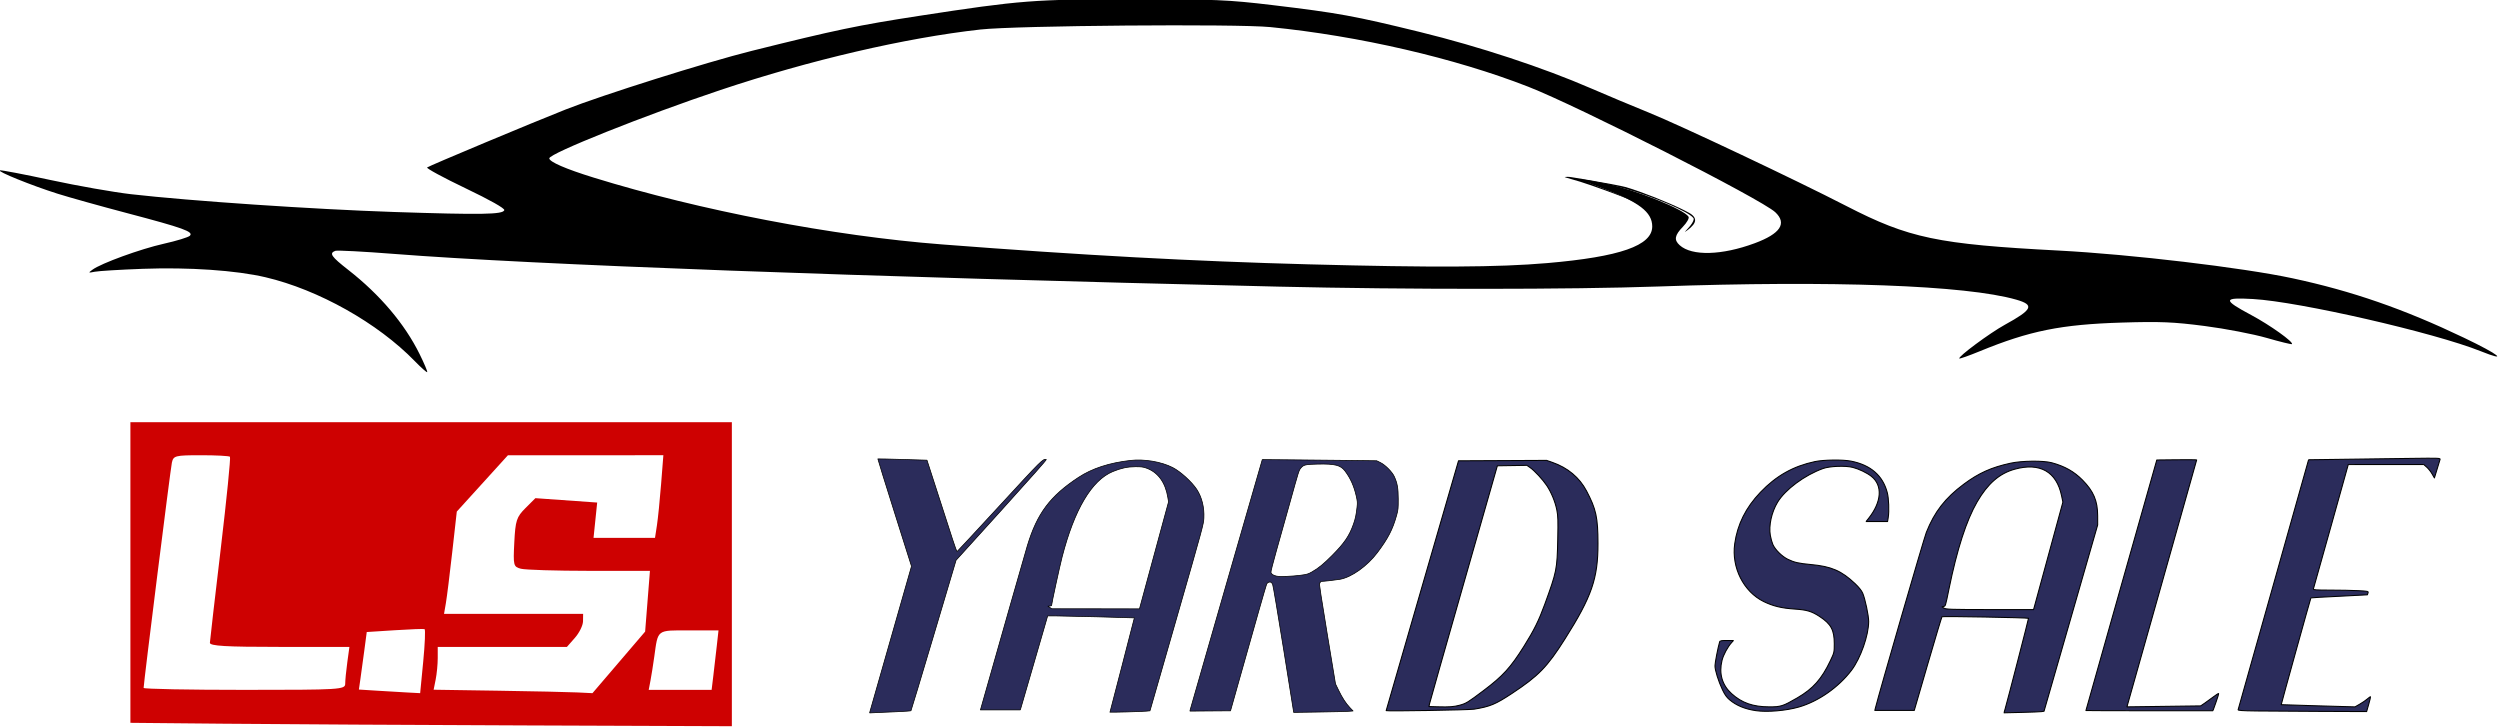 <?xml version="1.0" encoding="UTF-8" standalone="no"?>
<!-- Created with Inkscape (http://www.inkscape.org/) -->

<svg
   xmlns:dc="http://purl.org/dc/elements/1.1/"
   xmlns:cc="http://creativecommons.org/ns#"
   xmlns:rdf="http://www.w3.org/1999/02/22-rdf-syntax-ns#"
   xmlns:svg="http://www.w3.org/2000/svg"
   xmlns="http://www.w3.org/2000/svg"
   xmlns:sodipodi="http://sodipodi.sourceforge.net/DTD/sodipodi-0.dtd"
   xmlns:inkscape="http://www.inkscape.org/namespaces/inkscape"
   width="240.457mm"
   height="69.99mm"
   viewBox="0 0 240.457 69.99"
   version="1.1"
   id="svg8"
   inkscape:version="0.92.3 (2405546, 2018-03-11)"
   sodipodi:docname="logo.svg">
  <defs
     id="defs2" />
  <sodipodi:namedview
     id="base"
     pagecolor="#ffffff"
     bordercolor="#666666"
     borderopacity="1.0"
     inkscape:pageopacity="0.0"
     inkscape:pageshadow="2"
     inkscape:zoom="0.35"
     inkscape:cx="640.12075"
     inkscape:cy="209.40827"
     inkscape:document-units="mm"
     inkscape:current-layer="layer1"
     showgrid="false"
     fit-margin-top="-0.6"
     fit-margin-left="0"
     fit-margin-right="0"
     fit-margin-bottom="0"
     inkscape:window-width="1024"
     inkscape:window-height="735"
     inkscape:window-x="0"
     inkscape:window-y="0"
     inkscape:window-maximized="1" />
  <g
     inkscape:label="Layer 1"
     inkscape:groupmode="layer"
     id="layer1"
     transform="translate(63.532,-134.249)">
    <g
       transform="matrix(0.252,0,0,0.252,-105.339,57.978)"
       id="g6500">
      <path
         style="opacity:1;fill:#ce0101;fill-opacity:1;stroke:none;stroke-width:1.626;stroke-linecap:square;stroke-linejoin:round;stroke-miterlimit:4;stroke-dasharray:3.252, 1.626;stroke-dashoffset:0;stroke-opacity:1"
         d="m 252.565,578.9 -36.893,-0.354 v -57.371 -57.371 h 114.78 114.78 v 58.02 58.02 l -77.886,-0.296 c -42.837,-0.163 -94.488,-0.455 -114.78,-0.65 z m 74.871,-23.756 c 0.644,-6.649 0.876,-12.208 0.516,-12.355 -0.36,-0.147 -5.473,0.043 -11.363,0.421 l -10.709,0.688 -0.919,6.937 c -0.505,3.815 -1.18,8.755 -1.5,10.976 l -0.581,4.039 7.163,0.452 c 3.94,0.249 9.202,0.56 11.692,0.691 l 4.529,0.238 z m 74.646,0.339 10.05,-11.75 0.917,-11.585 0.917,-11.585 -23.153,-0.017 c -12.734,-0.009 -24.488,-0.375 -26.12,-0.811 -2.832,-0.758 -2.945,-1.217 -2.498,-10.074 0.42,-8.324 0.859,-9.67 4.259,-13.069 l 3.79,-3.79 11.792,0.837 11.792,0.837 -0.695,6.737 -0.695,6.737 h 11.73 11.73 l 0.728,-4.73 c 0.4,-2.601 1.119,-9.696 1.596,-15.766 l 0.868,-11.037 H 389.431 359.771 l -9.761,10.751 -9.761,10.751 -1.729,15.421 c -0.951,8.482 -2.046,17.266 -2.434,19.521 l -0.705,4.099 h 26.545 26.545 l -0.04,2.838 c -0.022,1.561 -1.414,4.399 -3.093,6.307 l -3.053,3.469 H 357.63 332.974 v 4.257 c 0,2.341 -0.352,6.018 -0.783,8.171 l -0.783,3.914 24.432,0.372 c 13.438,0.205 27.078,0.501 30.312,0.658 l 5.879,0.286 z m -104.425,8.142 c 0,-1.291 0.361,-4.98 0.802,-8.199 l 0.802,-5.852 h -26.659 c -20.523,0 -26.643,-0.363 -26.59,-1.577 0.038,-0.867 1.907,-17.066 4.154,-35.998 2.247,-18.932 3.824,-34.682 3.505,-35.001 -0.319,-0.319 -5.299,-0.58 -11.067,-0.58 -9.852,0 -10.524,0.172 -11.103,2.838 -0.548,2.524 -10.784,84.128 -10.784,85.973 0,0.408 17.312,0.742 38.47,0.742 36.667,0 38.47,-0.11 38.47,-2.347 z m 140.5,-3.014 c 0.357,-2.948 0.948,-8.057 1.314,-11.352 l 0.666,-5.991 h -11.243 c -12.493,0 -11.802,-0.525 -13.28,10.091 -0.435,3.122 -1.089,7.237 -1.454,9.145 l -0.663,3.469 h 12.005 12.005 z"
         id="path5429"
         inkscape:connector-curvature="0" />
      <path
         style="opacity:1;fill:#2b2c5b;fill-opacity:1;stroke:#000000;stroke-width:0.287;stroke-linecap:square;stroke-linejoin:round;stroke-miterlimit:4;stroke-dasharray:0.575, 0.287;stroke-dashoffset:0;stroke-opacity:1"
         d="m 505.803,546.778 7.998,-27.99 -6.455,-20.445 c -3.55,-11.245 -6.421,-20.479 -6.38,-20.52 0.041,-0.041 4.275,0.051 9.407,0.205 l 9.332,0.28 4.078,12.612 c 2.243,6.936 4.784,14.8 5.646,17.474 0.862,2.674 1.657,4.832 1.766,4.794 0.109,-0.038 7.401,-7.89 16.204,-17.449 16.439,-17.851 16.541,-17.952 17.841,-17.694 0.218,0.043 -5.975,7.041 -17.045,19.26 l -17.387,19.192 -8.531,28.635 c -4.692,15.749 -8.598,28.708 -8.68,28.797 -0.082,0.089 -2.555,0.262 -5.496,0.385 -2.94,0.123 -6.46,0.275 -7.823,0.339 l -2.477,0.116 z"
         id="path5527"
         inkscape:connector-curvature="0" />
      <path
         style="opacity:1;fill:#2b2c5b;fill-opacity:1;stroke:#000000;stroke-width:0.287;stroke-linecap:square;stroke-linejoin:round;stroke-miterlimit:4;stroke-dasharray:0.575, 0.287;stroke-dashoffset:0;stroke-opacity:1"
         d="m 589.558,574.47 c 0,-0.042 2.105,-8.144 4.678,-18.005 2.573,-9.861 4.655,-17.95 4.627,-17.976 -0.083,-0.074 -27.89,-0.77 -30.618,-0.767 l -2.472,0.003 -5.22,17.946 -5.22,17.946 -7.608,0.003 -7.608,0.003 0.743,-2.62 c 6.796,-23.952 16.394,-57.549 17.159,-60.068 3.751,-12.349 8.687,-18.938 19.515,-26.055 5.207,-3.422 11.717,-5.55 19.829,-6.481 5.24,-0.601 11.714,0.489 16.102,2.711 2.927,1.482 7.286,5.431 9.194,8.328 1.949,2.96 2.933,6.903 2.729,10.938 -0.122,2.417 -0.274,2.975 -10.345,38.017 l -10.221,35.564 -1.444,0.138 c -1.663,0.159 -13.819,0.488 -13.819,0.374 z m 16.806,-59.843 5.546,-20.419 -0.276,-1.708 c -0.927,-5.748 -3.808,-9.651 -8.278,-11.214 -1.175,-0.411 -1.892,-0.497 -4.1,-0.491 -3,0.008 -5.527,0.55 -8.677,1.862 -8.021,3.339 -14.615,14.47 -19.297,32.574 -0.895,3.461 -4.019,17.845 -4.022,18.521 -4.4e-4,0.084 -0.327,0.185 -0.725,0.223 l -0.725,0.07 0.78,0.483 0.78,0.483 16.723,0.017 16.723,0.017 5.546,-20.419 z"
         id="path5545"
         inkscape:connector-curvature="0" />
      <path
         style="opacity:1;fill:#2b2c5b;fill-opacity:1;stroke:#000000;stroke-width:0.287;stroke-linecap:square;stroke-linejoin:round;stroke-miterlimit:4;stroke-dasharray:0.575, 0.287;stroke-dashoffset:0;stroke-opacity:1"
         d="m 655.818,550.413 c -2.125,-13.283 -4.012,-24.436 -4.192,-24.785 -0.181,-0.349 -0.474,-0.691 -0.652,-0.759 -0.573,-0.22 -1.354,0.121 -1.621,0.707 -0.26,0.571 -4.555,15.583 -10.588,37.01 l -3.202,11.372 -7.748,0.059 -7.748,0.059 0.139,-0.616 c 0.076,-0.339 6.292,-21.938 13.812,-47.997 l 13.673,-47.381 10.566,0.086 c 5.811,0.048 15.635,0.148 21.831,0.223 l 11.265,0.136 1.472,0.725 c 1.805,0.889 4.435,3.546 5.232,5.286 1.186,2.59 1.505,4.396 1.522,8.594 0.014,3.646 -0.028,4.055 -0.633,6.243 -1.481,5.351 -3.281,8.83 -7.39,14.277 -3.841,5.092 -9.865,9.369 -14.259,10.123 -1.714,0.294 -6.239,0.797 -7.174,0.797 -0.163,0 -0.296,0.142 -0.296,0.316 0,0.174 -0.12,0.356 -0.267,0.405 -0.192,0.064 0.614,5.412 2.903,19.25 l 3.17,19.161 1.136,2.341 c 1.454,2.997 2.816,5.096 4.347,6.702 l 1.218,1.277 -1.739,0.131 c -0.956,0.072 -6.053,0.194 -11.327,0.271 l -9.588,0.141 z m 6.54,-28.19 c 2.382,-0.313 2.849,-0.45 4.25,-1.248 2.556,-1.454 4.471,-3.016 7.759,-6.328 4.671,-4.704 6.563,-7.486 8.134,-11.964 0.733,-2.088 1.022,-3.468 1.357,-6.467 0.19,-1.709 0.155,-2.197 -0.308,-4.236 -0.861,-3.794 -2.194,-6.774 -4.259,-9.522 -1.709,-2.274 -3.837,-2.81 -10.562,-2.66 -4.571,0.102 -5.289,0.27 -6.304,1.476 -0.773,0.918 -0.78,0.941 -4.315,13.64 -1.69,6.07 -4.012,14.348 -5.161,18.395 -1.215,4.28 -2.038,7.567 -1.966,7.857 0.157,0.64 0.916,1.132 2.149,1.395 1.278,0.272 5.858,0.104 9.226,-0.339 z"
         id="path5547"
         inkscape:connector-curvature="0" />
      <path
         style="opacity:1;fill:#2b2c5b;fill-opacity:1;stroke:#000000;stroke-width:0.406;stroke-linecap:square;stroke-linejoin:round;stroke-miterlimit:4;stroke-dasharray:0.813, 0.406;stroke-dashoffset:0;stroke-opacity:1"
         d="m 694.979,573.89 c 0.004,-0.062 6.217,-21.539 13.807,-47.727 l 13.799,-47.615 16.803,-0.082 16.803,-0.082 2.202,0.766 c 5.869,2.041 10.343,5.779 13.045,10.899 3.659,6.933 4.349,10.099 4.371,20.031 0.029,13.348 -2.365,20.268 -12.611,36.461 -6.789,10.73 -10.065,14.094 -20.298,20.842 -6.212,4.097 -8.318,4.97 -14.347,5.949 -1.99,0.323 -33.595,0.848 -33.575,0.557 z m 28.052,-2.061 c 2.512,-0.692 3.073,-1.036 9.093,-5.567 7.423,-5.587 10.316,-8.759 15.459,-16.949 3.778,-6.016 5.689,-9.87 7.883,-15.897 4.62,-12.693 4.752,-13.344 4.994,-24.766 0.157,-7.416 0.106,-9.074 -0.35,-11.352 -0.629,-3.142 -2.074,-6.658 -3.817,-9.288 -1.504,-2.269 -4.718,-5.736 -6.396,-6.899 l -1.217,-0.843 -5.637,0.086 -5.637,0.086 -12.85,44.934 c -7.068,24.714 -12.941,45.391 -13.052,45.948 l -0.201,1.014 3.423,0.101 c 4.296,0.127 6.119,-0.007 8.306,-0.609 z"
         id="path5555"
         inkscape:connector-curvature="0" />
      <path
         style="opacity:1;fill:#2b2c5b;fill-opacity:1;stroke:#000000;stroke-width:0.406;stroke-linecap:square;stroke-linejoin:round;stroke-miterlimit:4;stroke-dasharray:0.813, 0.406;stroke-dashoffset:0;stroke-opacity:1"
         d="m 836.093,573.9 c -4.165,-0.607 -7.409,-1.94 -10.002,-4.112 -1.149,-0.962 -1.843,-1.933 -2.755,-3.851 -1.575,-3.314 -2.863,-7.436 -2.863,-9.161 0,-1.124 1.148,-7.028 1.769,-9.092 0.14,-0.467 0.561,-0.552 2.722,-0.552 h 2.556 l -0.652,0.709 c -1.536,1.67 -3.195,4.739 -3.719,6.877 -1.233,5.03 0.03,9.419 3.656,12.7 3.891,3.521 8.154,5.022 14.323,5.04 4.489,0.013 5.259,-0.232 10.766,-3.43 6.033,-3.504 9.282,-7.158 12.627,-14.202 1.472,-3.1 1.482,-3.144 1.486,-6.433 0.007,-5.283 -1.207,-7.545 -5.598,-10.433 -3.005,-1.976 -4.887,-2.538 -9.506,-2.837 -4.969,-0.323 -8.271,-1.12 -11.825,-2.856 -7.686,-3.754 -12.34,-13.008 -11.079,-22.029 1.038,-7.425 4.23,-13.825 9.811,-19.669 6.009,-6.293 12.564,-9.984 20.818,-11.725 3.334,-0.703 10.548,-0.798 13.717,-0.18 7.527,1.467 12.177,5.494 13.884,12.023 0.579,2.214 0.761,7.096 0.357,9.539 l -0.248,1.498 h -4.095 -4.095 l 0.943,-1.182 c 5.023,-6.301 5.441,-12.639 1.062,-16.09 -1.693,-1.334 -4.692,-2.778 -7.045,-3.391 -2.792,-0.728 -8.828,-0.504 -11.399,0.423 -7.034,2.537 -14.403,8.001 -17.35,12.864 -2.287,3.774 -3.417,8.925 -2.772,12.64 0.205,1.181 0.639,2.75 0.964,3.487 0.889,2.015 3.494,4.584 5.76,5.68 2.434,1.177 4.125,1.56 8.741,1.979 7.819,0.71 11.734,2.402 16.889,7.298 1.476,1.402 2.498,2.684 2.912,3.653 0.936,2.192 2.273,8.524 2.273,10.767 0,5.283 -3.093,14.078 -6.552,18.632 -4.955,6.524 -12.634,11.886 -20.091,14.029 -4.921,1.414 -12.054,2.018 -16.388,1.386 z"
         id="path5557"
         inkscape:connector-curvature="0" />
      <path
         style="opacity:1;fill:#2b2c5b;fill-opacity:1;stroke:#000000;stroke-width:0.406;stroke-linecap:square;stroke-linejoin:round;stroke-miterlimit:4;stroke-dasharray:0.813, 0.406;stroke-dashoffset:0;stroke-opacity:1"
         d="m 931.214,573.241 c 1.008,-3.49 9.014,-34.51 8.926,-34.588 -0.285,-0.253 -32.801,-0.845 -33.025,-0.601 -0.143,0.156 -2.583,8.265 -5.421,18.021 l -5.16,17.737 h -7.526 -7.526 l 0.214,-0.867 c 1.444,-5.84 18.515,-64.723 19.444,-67.068 3.113,-7.855 7.233,-13.154 14.321,-18.417 5.736,-4.259 10.478,-6.388 17.803,-7.994 4.348,-0.953 12.549,-1.041 15.766,-0.168 4.924,1.335 8.506,3.355 11.71,6.602 4.235,4.292 5.778,7.934 5.786,13.652 l 0.005,3.469 -10.237,35.552 -10.237,35.552 -0.957,0.143 c -0.526,0.079 -3.962,0.213 -7.635,0.299 l -6.679,0.156 0.428,-1.48 z m 11.18,-39.083 c 0.181,-0.65 2.701,-9.884 5.6,-20.518 l 5.271,-19.336 -0.504,-2.422 c -1.915,-9.21 -8.278,-12.807 -17.918,-10.129 -5.818,1.616 -10.281,5.503 -14.319,12.469 -4.099,7.072 -7.652,18.06 -10.746,33.235 -1.388,6.808 -1.308,6.56 -2.149,6.689 -0.65,0.1 -0.634,0.141 0.251,0.638 0.853,0.479 2.581,0.533 17.565,0.544 l 16.619,0.013 0.329,-1.182 z"
         id="path5559"
         inkscape:connector-curvature="0" />
      <path
         style="opacity:1;fill:#2b2c5b;fill-opacity:1;stroke:#000000;stroke-width:0.406;stroke-linecap:square;stroke-linejoin:round;stroke-miterlimit:4;stroke-dasharray:0.813, 0.406;stroke-dashoffset:0;stroke-opacity:1"
         d="m 962.056,573.856 c 8.7e-4,-0.043 6.086,-21.576 13.523,-47.851 l 13.522,-47.772 7.604,-0.084 c 4.182,-0.046 7.604,-0.014 7.604,0.071 0,0.086 -5.886,20.945 -13.079,46.355 -7.194,25.41 -13.174,46.578 -13.291,47.042 l -0.211,0.843 14.068,-0.186 14.068,-0.186 1.508,-1.025 c 0.83,-0.564 2.333,-1.653 3.341,-2.421 1.008,-0.768 1.895,-1.333 1.972,-1.256 0.077,0.077 -0.377,1.582 -1.01,3.344 l -1.149,3.204 h -24.236 c -13.33,0 -24.235,-0.035 -24.234,-0.079 z"
         id="path5561"
         inkscape:connector-curvature="0" />
      <path
         style="opacity:1;fill:#2b2c5b;fill-opacity:1;stroke:#000000;stroke-width:0.406;stroke-linecap:square;stroke-linejoin:round;stroke-miterlimit:4;stroke-dasharray:0.813, 0.406;stroke-dashoffset:0;stroke-opacity:1"
         d="m 1026.902,574.014 c -5.284,-0.07 -6.858,-0.182 -6.754,-0.479 0.074,-0.213 6.155,-21.763 13.512,-47.888 l 13.376,-47.5 14.348,-0.189 c 7.891,-0.104 19.215,-0.256 25.164,-0.336 10.078,-0.137 10.806,-0.111 10.661,0.39 -0.085,0.295 -0.605,2.005 -1.154,3.8 l -0.999,3.263 -0.887,-1.553 c -0.488,-0.854 -1.4,-2.004 -2.026,-2.554 l -1.139,-1 -14.415,0.004 -14.415,0.004 -6.596,23.566 c -3.628,12.962 -6.658,23.744 -6.734,23.961 -0.108,0.307 1.314,0.394 6.438,0.395 3.617,6.3e-4 8.389,0.094 10.603,0.207 3.899,0.199 4.02,0.226 3.824,0.866 -0.111,0.363 -0.22,0.683 -0.242,0.712 -0.022,0.028 -4.855,0.279 -10.741,0.559 -5.886,0.279 -10.752,0.558 -10.813,0.619 -0.128,0.128 -11.396,40.683 -11.326,40.762 0.025,0.029 6.373,0.229 14.107,0.446 l 14.061,0.394 1.828,-1.046 c 1.006,-0.575 2.31,-1.469 2.898,-1.986 0.589,-0.517 1.118,-0.885 1.176,-0.819 0.058,0.066 -0.25,1.362 -0.684,2.88 l -0.79,2.759 -17.695,-0.072 c -9.732,-0.04 -20.795,-0.114 -24.584,-0.164 z"
         id="path5563"
         inkscape:connector-curvature="0" />
      <path
         style="opacity:1;fill:#000000;fill-opacity:1;stroke:none;stroke-width:1.15;stroke-linecap:square;stroke-linejoin:round;stroke-miterlimit:4;stroke-dasharray:2.299, 1.15;stroke-dashoffset:0;stroke-opacity:1"
         d="m 324.214,440.496 c -14.125,-14.538 -36.766,-27.261 -56.966,-32.01 -11.201,-2.634 -29.26,-3.874 -46.884,-3.221 -8.584,0.318 -16.812,0.818 -18.284,1.111 -2.528,0.502 -2.577,0.46 -0.892,-0.778 3.349,-2.459 18.346,-7.914 27.242,-9.909 4.885,-1.095 9.353,-2.464 9.93,-3.041 1.533,-1.533 -2.436,-2.964 -23.968,-8.641 -10.205,-2.691 -22.167,-6.035 -26.582,-7.431 -9.907,-3.133 -23.18,-8.507 -21.991,-8.903 0.484,-0.161 9.242,1.512 19.463,3.719 10.22,2.207 24.001,4.633 30.623,5.392 22.412,2.569 69.862,5.778 100.337,6.787 33.493,1.109 41.589,0.976 42.14,-0.694 0.225,-0.681 -5.435,-3.874 -14.896,-8.401 -8.392,-4.016 -14.945,-7.572 -14.562,-7.901 0.69,-0.594 39.986,-17.037 52.872,-22.124 14.056,-5.549 53.817,-18.078 70.905,-22.342 32.114,-8.015 40.731,-9.816 64.216,-13.425 38.622,-5.934 43.522,-6.313 81.622,-6.314 31.135,-9.8e-4 36.104,0.209 53.067,2.24 25.148,3.012 31.165,4.11 56.365,10.29 22.512,5.52 46.924,13.564 65.077,21.443 5.799,2.517 15.761,6.691 22.138,9.276 12.084,4.898 56.043,25.684 75.424,35.664 23.911,12.313 34.765,14.59 81.102,17.013 27.455,1.436 70.129,6.497 89.188,10.578 22.757,4.873 42.463,11.708 65.475,22.711 13.424,6.419 17.18,9.458 6.311,5.107 -17.703,-7.087 -69.221,-18.892 -86.844,-19.9 -11.559,-0.661 -11.664,0.259 -0.699,6.111 7.158,3.82 16.288,10.34 15.534,11.094 -0.176,0.176 -4.513,-0.887 -9.637,-2.363 -5.124,-1.476 -15.738,-3.517 -23.586,-4.536 -12.002,-1.558 -17.035,-1.768 -31.662,-1.319 -23.234,0.713 -35.229,3.134 -54.29,10.957 -4.106,1.685 -7.605,2.926 -7.775,2.756 -0.631,-0.631 11.618,-9.712 17.339,-12.856 10.673,-5.865 11.454,-7.584 4.368,-9.612 -19.186,-5.489 -70.158,-7.359 -136.681,-5.012 -33.098,1.167 -96.484,1.188 -144.931,0.047 -161.293,-3.799 -284.981,-8.373 -337.431,-12.48 -11.692,-0.915 -21.826,-1.446 -22.52,-1.18 -2.424,0.93 -1.582,2.163 4.981,7.293 12.063,9.428 21.491,20.559 27.199,32.112 1.782,3.607 3.09,6.708 2.906,6.892 -0.184,0.184 -2.317,-1.706 -4.74,-4.2 z m 432.172,-37.413 c 27.862,-2.403 40.135,-6.681 40.135,-13.992 0,-5.469 -5.083,-9.353 -19.08,-14.58 -10.355,-3.867 -10.162,-4.116 1.379,-1.776 10.938,2.217 29.786,9.766 31.562,12.64 0.335,0.542 -0.64,2.275 -2.167,3.85 -3.155,3.255 -3.458,5.009 -1.215,7.033 4.65,4.198 16.069,3.896 28.617,-0.755 9.817,-3.639 12.423,-7.56 7.868,-11.84 -5.226,-4.91 -75.235,-40.472 -94.33,-47.917 -28.013,-10.922 -64.624,-19.387 -98.35,-22.74 -12.959,-1.289 -97.186,-0.588 -110.701,0.92 -28.691,3.203 -64.979,11.647 -99.185,23.08 -28.731,9.603 -65.368,24.226 -65.368,26.09 0,1.332 6.28,4.058 16.946,7.355 40.589,12.549 91.357,22.29 132.891,25.496 53.57,4.136 95.751,6.427 140.026,7.606 47.421,1.263 72.355,1.133 90.972,-0.472 z"
         id="path6485"
         inkscape:connector-curvature="0" />
      <path
         style="opacity:1;fill:#000000;fill-opacity:1;stroke:none;stroke-width:0.072;stroke-linecap:square;stroke-linejoin:round;stroke-miterlimit:4;stroke-dasharray:0.144, 0.072;stroke-dashoffset:0;stroke-opacity:1"
         d="m 763.333,402.901 c 0.092,-0.012 1.008,-0.109 2.035,-0.216 2.134,-0.222 5.237,-0.601 7.274,-0.889 10.657,-1.506 17.562,-3.395 21.129,-5.779 1.076,-0.719 1.5,-1.064 2.342,-1.908 1.336,-1.337 1.978,-2.553 2.143,-4.057 0.307,-2.787 -1.778,-5.823 -5.931,-8.64 -2.313,-1.568 -4.236,-2.547 -7.253,-3.689 -9.026,-3.418 -15.569,-5.669 -19.546,-6.724 -0.594,-0.158 -1.393,-0.389 -1.776,-0.515 -0.669,-0.219 -0.689,-0.23 -0.502,-0.276 0.107,-0.026 0.509,-0.051 0.892,-0.056 0.76,-0.009 1.23,0.058 5.964,0.852 7.475,1.255 14.969,2.661 16.333,3.066 6.178,1.833 15.971,5.713 22.213,8.8 1.976,0.977 2.775,1.468 3.39,2.084 1.093,1.095 1.126,2.208 0.104,3.55 -0.416,0.546 -1.484,1.556 -2.017,1.906 -0.261,0.171 -0.622,0.427 -0.804,0.568 -0.181,0.141 -0.342,0.244 -0.356,0.23 -0.028,-0.028 0.449,-0.575 1.225,-1.403 1.25,-1.334 2.08,-2.649 2.149,-3.405 0.029,-0.323 0.026,-0.333 -0.217,-0.631 -1.971,-2.419 -15.14,-8.03 -26.077,-11.11 -2.519,-0.709 -4.019,-1.061 -7.247,-1.7 -4.39,-0.869 -6.474,-1.202 -6.879,-1.1 -0.65,0.163 0.873,0.85 7.13,3.212 6.913,2.61 10.753,4.398 13.824,6.438 3.776,2.508 5.489,5.05 5.49,8.145 3.9e-4,1.118 -0.194,1.934 -0.687,2.89 -2.476,4.795 -12.142,8.073 -30.091,10.204 -1.493,0.177 -1.756,0.193 -3.029,0.186 -0.767,-0.005 -1.319,-0.018 -1.227,-0.03 z"
         id="path6487"
         inkscape:connector-curvature="0" />
    </g>
  </g>
</svg>
